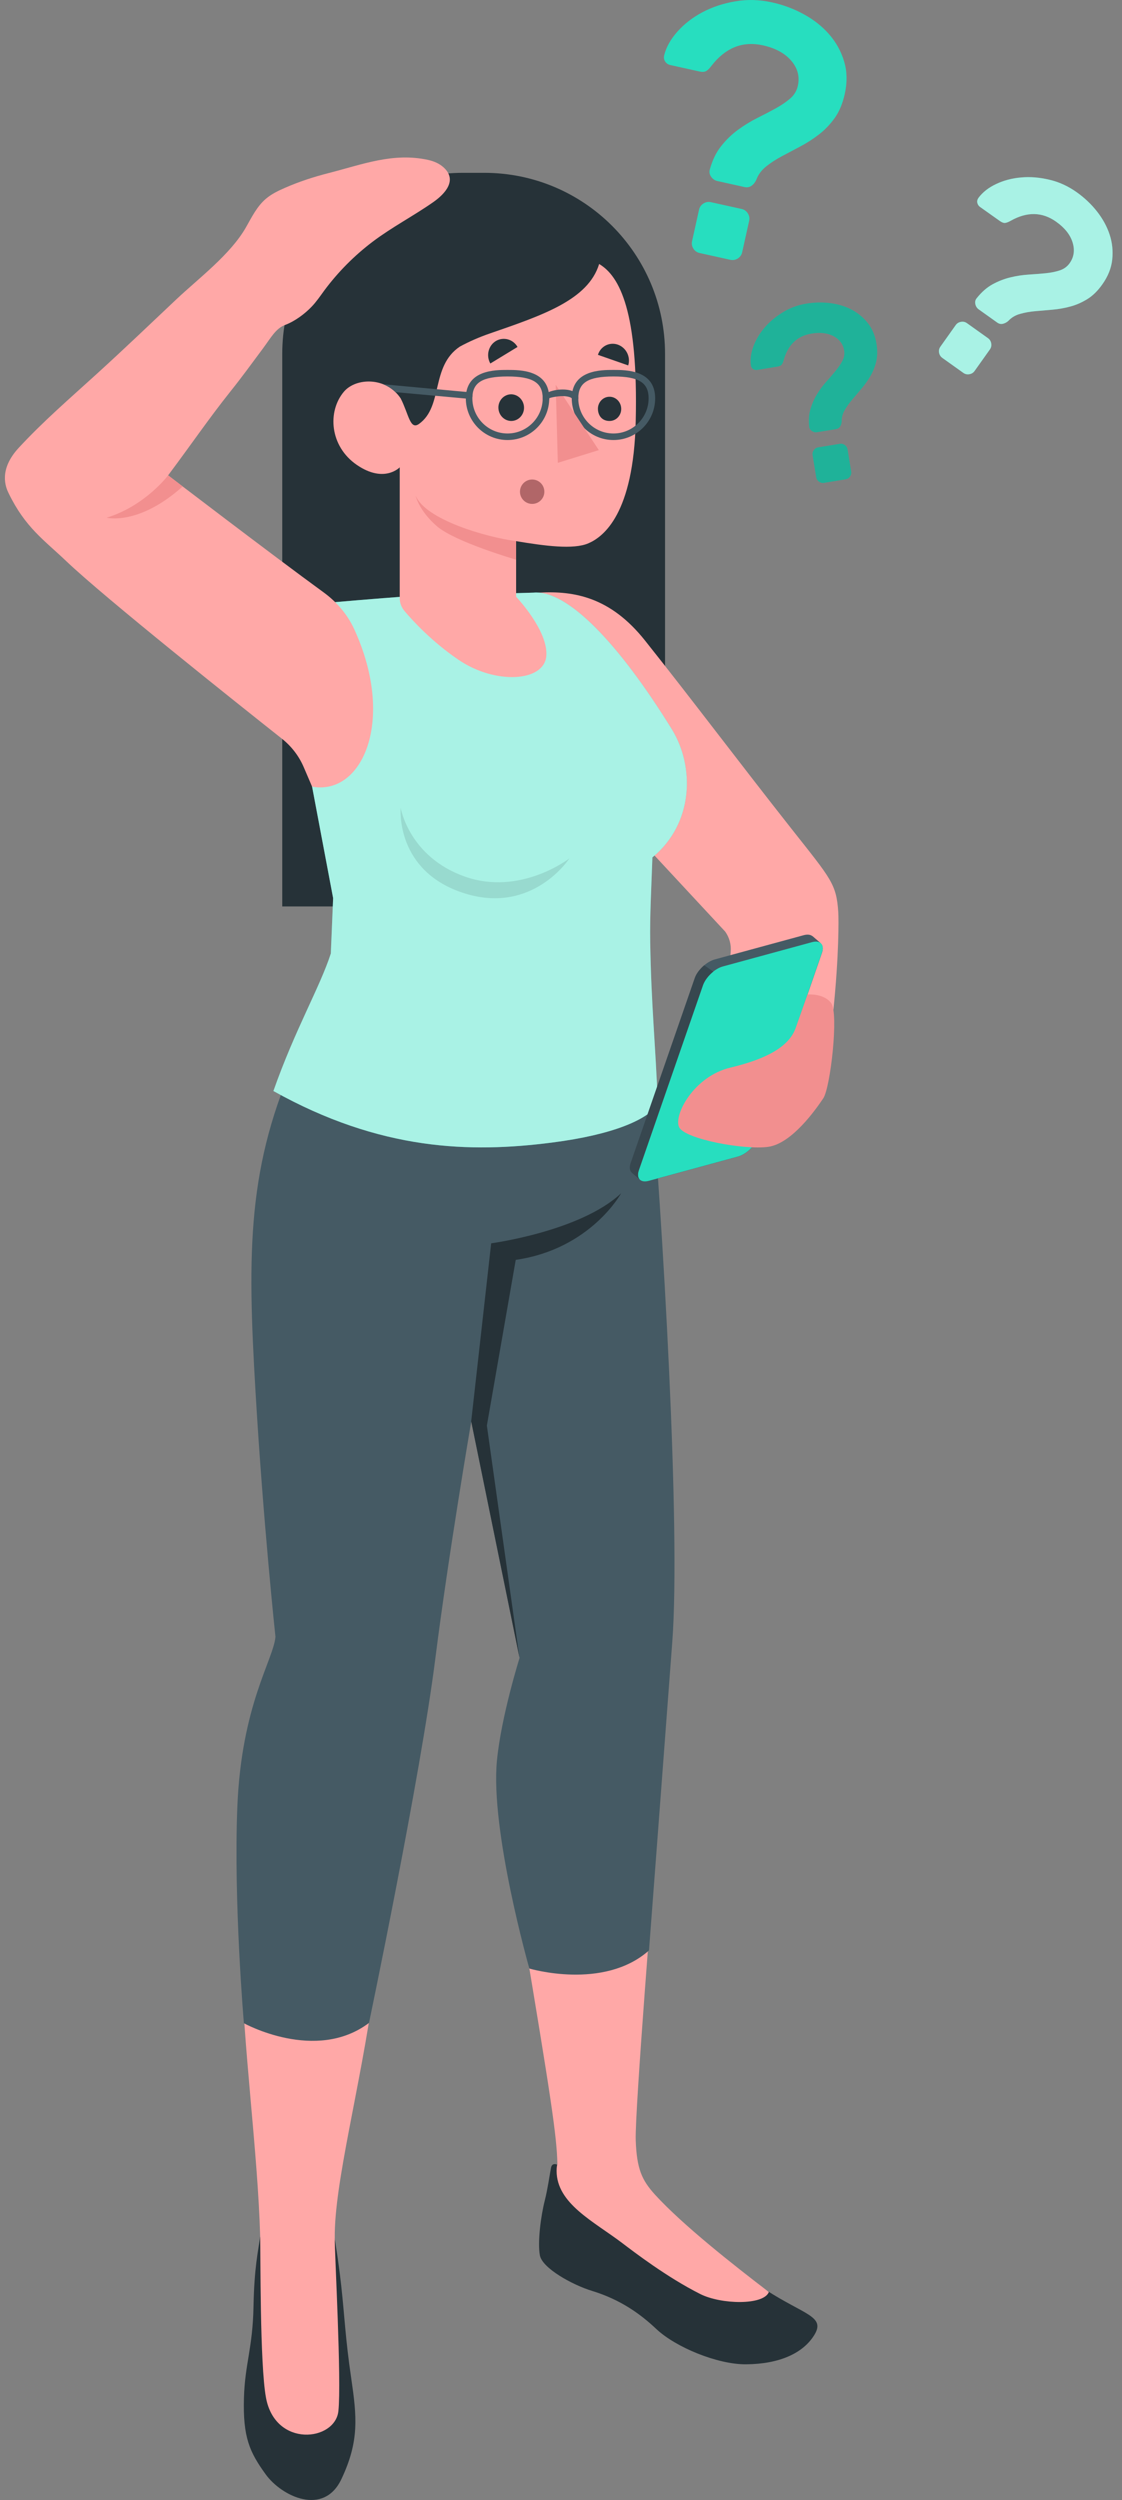 <svg width="97" height="216" viewBox="0 0 97 216" fill="none" xmlns="http://www.w3.org/2000/svg">
<rect x="0" y="0" width="97" height="216" fill="#808080" stroke="none"/>
<path d="M66.769 0.211C67.74 0.427 68.655 0.771 69.509 1.243C70.369 1.714 71.096 2.291 71.689 2.973C72.283 3.656 72.715 4.432 72.976 5.303C73.237 6.174 73.259 7.111 73.031 8.121C72.849 8.947 72.56 9.635 72.172 10.184C71.778 10.733 71.329 11.21 70.818 11.604C70.308 11.998 69.77 12.348 69.21 12.642C68.644 12.941 68.111 13.224 67.612 13.49C67.107 13.756 66.653 14.05 66.248 14.372C65.843 14.694 65.554 15.077 65.393 15.515C65.299 15.731 65.166 15.909 64.983 16.042C64.8 16.175 64.6 16.214 64.373 16.164L62.021 15.642C61.794 15.592 61.61 15.465 61.472 15.26C61.333 15.054 61.3 14.844 61.372 14.622C61.594 13.829 61.916 13.157 62.354 12.614C62.786 12.07 63.269 11.604 63.801 11.216C64.334 10.828 64.883 10.489 65.454 10.201C66.026 9.918 66.558 9.641 67.052 9.369C67.546 9.097 67.962 8.814 68.311 8.515C68.661 8.215 68.882 7.843 68.977 7.411C69.149 6.629 68.966 5.908 68.416 5.259C67.867 4.61 67.046 4.16 65.954 3.916C64.201 3.528 62.72 4.121 61.505 5.691C61.35 5.896 61.206 6.041 61.067 6.129C60.928 6.218 60.723 6.235 60.457 6.174L57.95 5.619C57.766 5.58 57.617 5.48 57.511 5.325C57.406 5.17 57.373 4.992 57.417 4.787C57.594 4.072 57.983 3.384 58.571 2.724C59.159 2.064 59.88 1.509 60.723 1.06C61.572 0.61 62.515 0.294 63.563 0.117C64.606 -0.066 65.676 -0.033 66.769 0.211ZM64.118 18.055C64.345 18.105 64.523 18.233 64.65 18.433C64.778 18.632 64.817 18.849 64.767 19.076L64.162 21.799C64.112 22.027 63.984 22.204 63.785 22.332C63.585 22.459 63.369 22.498 63.141 22.448L60.479 21.86C60.251 21.811 60.074 21.683 59.946 21.483C59.819 21.284 59.78 21.067 59.83 20.84L60.434 18.116C60.484 17.889 60.612 17.711 60.812 17.584C61.011 17.456 61.228 17.417 61.455 17.467L64.118 18.055Z" fill="#27DEBF"/>
<path d="M69.731 26.231C70.408 26.12 71.079 26.104 71.75 26.187C72.421 26.27 73.037 26.453 73.592 26.736C74.146 27.025 74.623 27.413 75.012 27.901C75.406 28.389 75.655 28.988 75.772 29.693C75.866 30.27 75.855 30.785 75.749 31.24C75.638 31.695 75.472 32.111 75.245 32.499C75.017 32.882 74.762 33.243 74.479 33.576C74.196 33.908 73.924 34.224 73.669 34.53C73.414 34.829 73.198 35.134 73.02 35.445C72.843 35.755 72.76 36.072 72.765 36.393C72.76 36.554 72.721 36.704 72.638 36.837C72.554 36.97 72.432 37.048 72.277 37.076L70.635 37.342C70.474 37.37 70.325 37.331 70.186 37.236C70.047 37.142 69.969 37.015 69.958 36.854C69.897 36.288 69.936 35.778 70.075 35.317C70.214 34.857 70.402 34.435 70.641 34.047C70.879 33.659 71.145 33.304 71.439 32.977C71.733 32.649 72.005 32.333 72.249 32.033C72.493 31.734 72.693 31.445 72.837 31.163C72.981 30.88 73.031 30.586 72.981 30.286C72.893 29.743 72.588 29.327 72.072 29.049C71.556 28.772 70.912 28.694 70.153 28.822C68.932 29.021 68.128 29.782 67.756 31.096C67.712 31.268 67.656 31.396 67.59 31.49C67.523 31.584 67.396 31.645 67.213 31.673L65.465 31.961C65.338 31.984 65.216 31.956 65.11 31.889C65.005 31.817 64.939 31.712 64.916 31.568C64.85 31.063 64.916 30.525 65.127 29.948C65.338 29.377 65.654 28.833 66.081 28.328C66.508 27.823 67.035 27.38 67.656 26.997C68.272 26.609 68.966 26.354 69.731 26.231ZM72.599 38.346C72.76 38.318 72.904 38.357 73.037 38.451C73.17 38.546 73.248 38.673 73.275 38.834L73.586 40.737C73.614 40.898 73.575 41.042 73.481 41.175C73.386 41.308 73.259 41.386 73.098 41.413L71.24 41.718C71.079 41.746 70.935 41.707 70.802 41.613C70.668 41.519 70.585 41.391 70.563 41.23L70.252 39.328C70.225 39.172 70.263 39.023 70.358 38.889C70.452 38.756 70.58 38.673 70.74 38.651L72.599 38.346Z" fill="#27DEBF"/>
<g opacity="0.2">
<path d="M69.731 26.231C70.408 26.12 71.079 26.104 71.75 26.187C72.421 26.27 73.037 26.453 73.592 26.736C74.146 27.025 74.623 27.413 75.012 27.901C75.406 28.389 75.655 28.988 75.772 29.693C75.866 30.27 75.855 30.785 75.749 31.24C75.638 31.695 75.472 32.111 75.245 32.499C75.017 32.882 74.762 33.243 74.479 33.576C74.196 33.908 73.924 34.224 73.669 34.53C73.414 34.829 73.198 35.134 73.02 35.445C72.843 35.755 72.76 36.072 72.765 36.393C72.76 36.554 72.721 36.704 72.638 36.837C72.554 36.97 72.432 37.048 72.277 37.076L70.635 37.342C70.474 37.37 70.325 37.331 70.186 37.236C70.047 37.142 69.969 37.015 69.958 36.854C69.897 36.288 69.936 35.778 70.075 35.317C70.214 34.857 70.402 34.435 70.641 34.047C70.879 33.659 71.145 33.304 71.439 32.977C71.733 32.649 72.005 32.333 72.249 32.033C72.493 31.734 72.693 31.445 72.837 31.163C72.981 30.88 73.031 30.586 72.981 30.286C72.893 29.743 72.588 29.327 72.072 29.049C71.556 28.772 70.912 28.694 70.153 28.822C68.932 29.021 68.128 29.782 67.756 31.096C67.712 31.268 67.656 31.396 67.59 31.49C67.523 31.584 67.396 31.645 67.213 31.673L65.465 31.961C65.338 31.984 65.216 31.956 65.11 31.889C65.005 31.817 64.939 31.712 64.916 31.568C64.85 31.063 64.916 30.525 65.127 29.948C65.338 29.377 65.654 28.833 66.081 28.328C66.508 27.823 67.035 27.38 67.656 26.997C68.272 26.609 68.966 26.354 69.731 26.231ZM72.599 38.346C72.76 38.318 72.904 38.357 73.037 38.451C73.17 38.546 73.248 38.673 73.275 38.834L73.586 40.737C73.614 40.898 73.575 41.042 73.481 41.175C73.386 41.308 73.259 41.386 73.098 41.413L71.24 41.718C71.079 41.746 70.935 41.707 70.802 41.613C70.668 41.519 70.585 41.391 70.563 41.23L70.252 39.328C70.225 39.172 70.263 39.023 70.358 38.889C70.452 38.756 70.58 38.673 70.74 38.651L72.599 38.346Z" fill="black"/>
</g>
<path d="M85.412 29.216C85.567 29.327 85.662 29.476 85.695 29.671C85.728 29.865 85.689 30.037 85.579 30.192L84.258 32.05C84.147 32.206 83.998 32.3 83.803 32.333C83.609 32.366 83.437 32.328 83.282 32.217L81.468 30.924C81.313 30.813 81.219 30.663 81.185 30.469C81.152 30.275 81.191 30.103 81.302 29.948L82.622 28.09C82.733 27.934 82.883 27.84 83.077 27.807C83.271 27.773 83.443 27.812 83.598 27.923L85.412 29.216ZM93.1 16.619C93.76 17.09 94.343 17.639 94.836 18.266C95.33 18.893 95.696 19.558 95.929 20.263C96.162 20.967 96.234 21.689 96.156 22.426C96.079 23.164 95.79 23.88 95.302 24.567C94.903 25.133 94.465 25.56 93.993 25.849C93.522 26.137 93.034 26.354 92.523 26.487C92.013 26.625 91.497 26.714 90.981 26.758C90.46 26.803 89.972 26.847 89.506 26.886C89.04 26.925 88.607 27.003 88.197 27.119C87.786 27.23 87.453 27.43 87.193 27.707C87.054 27.84 86.893 27.929 86.716 27.973C86.538 28.017 86.372 27.984 86.216 27.873L84.613 26.731C84.458 26.62 84.358 26.464 84.319 26.27C84.281 26.071 84.319 25.899 84.447 25.754C84.868 25.227 85.323 24.828 85.823 24.556C86.322 24.285 86.832 24.09 87.359 23.963C87.88 23.835 88.407 23.758 88.929 23.724C89.45 23.691 89.938 23.652 90.393 23.608C90.848 23.563 91.258 23.48 91.614 23.364C91.969 23.247 92.257 23.042 92.468 22.748C92.85 22.215 92.934 21.611 92.728 20.945C92.523 20.28 92.046 19.68 91.303 19.154C90.105 18.305 88.801 18.277 87.387 19.07C87.204 19.176 87.048 19.237 86.915 19.259C86.782 19.281 86.627 19.226 86.444 19.098L84.73 17.883C84.602 17.795 84.525 17.672 84.491 17.523C84.458 17.373 84.497 17.229 84.597 17.085C84.963 16.602 85.468 16.203 86.122 15.898C86.777 15.587 87.492 15.398 88.274 15.332C89.056 15.26 89.866 15.326 90.715 15.526C91.558 15.72 92.351 16.086 93.1 16.619Z" fill="#27DEBF"/>
<g opacity="0.6">
<path d="M85.412 29.216C85.567 29.327 85.662 29.476 85.695 29.671C85.728 29.865 85.689 30.037 85.579 30.192L84.258 32.05C84.147 32.206 83.998 32.3 83.803 32.333C83.609 32.366 83.437 32.328 83.282 32.217L81.468 30.924C81.313 30.813 81.219 30.663 81.185 30.469C81.152 30.275 81.191 30.103 81.302 29.948L82.622 28.09C82.733 27.934 82.883 27.84 83.077 27.807C83.271 27.773 83.443 27.812 83.598 27.923L85.412 29.216ZM93.1 16.619C93.76 17.09 94.343 17.639 94.836 18.266C95.33 18.893 95.696 19.558 95.929 20.263C96.162 20.967 96.234 21.689 96.156 22.426C96.079 23.164 95.79 23.88 95.302 24.567C94.903 25.133 94.465 25.56 93.993 25.849C93.522 26.137 93.034 26.354 92.523 26.487C92.013 26.625 91.497 26.714 90.981 26.758C90.46 26.803 89.972 26.847 89.506 26.886C89.04 26.925 88.607 27.003 88.197 27.119C87.786 27.23 87.453 27.43 87.193 27.707C87.054 27.84 86.893 27.929 86.716 27.973C86.538 28.017 86.372 27.984 86.216 27.873L84.613 26.731C84.458 26.62 84.358 26.464 84.319 26.27C84.281 26.071 84.319 25.899 84.447 25.754C84.868 25.227 85.323 24.828 85.823 24.556C86.322 24.285 86.832 24.09 87.359 23.963C87.88 23.835 88.407 23.758 88.929 23.724C89.45 23.691 89.938 23.652 90.393 23.608C90.848 23.563 91.258 23.48 91.614 23.364C91.969 23.247 92.257 23.042 92.468 22.748C92.85 22.215 92.934 21.611 92.728 20.945C92.523 20.28 92.046 19.68 91.303 19.154C90.105 18.305 88.801 18.277 87.387 19.07C87.204 19.176 87.048 19.237 86.915 19.259C86.782 19.281 86.627 19.226 86.444 19.098L84.73 17.883C84.602 17.795 84.525 17.672 84.491 17.523C84.458 17.373 84.497 17.229 84.597 17.085C84.963 16.602 85.468 16.203 86.122 15.898C86.777 15.587 87.492 15.398 88.274 15.332C89.056 15.26 89.866 15.326 90.715 15.526C91.558 15.72 92.351 16.086 93.1 16.619Z" fill="white"/>
</g>
<path d="M44.11 78.317H24.402V30.569C24.402 21.933 31.402 14.932 40.038 14.932H41.858C50.494 14.932 57.495 21.933 57.495 30.569V64.932C57.495 72.326 51.504 78.317 44.11 78.317Z" fill="#263238"/>
<path d="M22.488 193.266C22.327 194.464 21.983 195.867 21.917 199.256C21.85 202.895 21.179 204.187 21.09 207.172C20.991 210.583 21.578 211.859 22.965 213.778C24.352 215.697 27.985 217.434 29.516 214.194C31.069 210.916 30.853 208.83 30.365 205.485C29.854 202.024 29.793 200.116 29.499 197.476C29.239 195.152 28.928 193.382 28.928 193.382L22.488 193.266Z" fill="#263238"/>
<path d="M32.816 169.098L20.835 168.881C21.013 176.88 22.283 185.761 22.494 193.266C22.533 194.68 22.46 204.243 22.993 207.15C23.792 211.515 28.978 210.927 29.255 208.314C29.533 205.702 28.923 194.53 28.939 193.382C28.895 188.567 31.147 180.441 32.334 171.799C32.378 171.378 32.761 169.514 32.816 169.098Z" fill="#FFA8A7"/>
<path d="M48.209 187.042C48.209 187.042 47.738 186.787 47.638 187.292C47.521 187.891 47.349 189.133 47.1 190.115C46.75 191.485 46.467 193.743 46.673 194.858C46.878 195.973 49.485 197.415 51.177 197.931C53.673 198.696 55.381 199.944 56.746 201.231C58.421 202.806 62.032 204.293 64.495 204.276C67.407 204.254 69.437 203.306 70.397 201.747C71.401 200.122 69.52 200 66.198 197.842C65.443 197.354 64.584 196.799 63.613 196.167C58.343 192.722 56.413 190.88 54.921 187.436L48.209 187.042Z" fill="#263238"/>
<path d="M54.96 184.912C54.871 182.432 56.568 161.421 56.568 161.421L45.186 166.607C47.621 181.151 48.143 184.585 48.187 186.964C48.17 187.02 48.12 187.219 48.12 187.574C48.132 190.398 51.321 191.923 53.806 193.809C54.788 194.552 57.645 196.749 60.535 198.202C62.343 199.112 66.015 199.195 66.47 198.03C63.441 195.717 59.037 192.256 56.629 189.621C55.481 188.357 55.049 187.386 54.96 184.912Z" fill="#FFA8A7"/>
<path d="M25.739 91.047C21.368 100.643 21.368 108.06 22.094 120.302C22.754 131.528 23.814 141.419 23.814 141.419C23.642 143.41 20.874 147.298 20.519 156.107C20.186 164.338 21.085 174.806 21.085 174.806C21.085 174.806 27.303 178.25 31.901 174.778C31.901 174.778 36.339 153.594 37.637 143.288C38.774 134.296 40.743 122.803 40.743 122.803L44.92 143.238C44.92 143.238 43.334 148.275 42.962 152.113C42.374 158.176 45.763 170.08 45.763 170.08C45.763 170.08 52.186 171.999 56.108 168.515C56.108 168.515 57.578 149.162 58.121 141.862C58.854 132.083 57.312 105.613 56.108 91.596L25.739 91.047Z" fill="#455A64"/>
<path d="M40.737 122.803L42.463 107.422C42.463 107.422 50.195 106.39 53.701 103.095C53.701 103.095 51.071 107.915 44.587 108.853L42.091 123.169L44.914 143.244L40.737 122.803Z" fill="#263238"/>
<path d="M72.05 87.264C72.532 82.549 72.51 79.41 72.471 78.805C72.305 76.365 71.867 75.965 68.455 71.644C63.846 65.803 59.913 60.556 55.758 55.336C52.791 51.609 49.668 51.032 46.617 51.204C44.487 51.32 48.642 61.565 50.738 67.628L62.692 80.486C63.058 80.996 63.23 81.617 63.169 82.244L62.437 93.188L66.014 97.975C66.014 97.975 71.434 93.299 72.05 87.264Z" fill="#FFA8A7"/>
<path d="M35.102 51.531C32.789 51.692 28.584 52.058 28.584 52.058C26.16 53.411 25.544 54.521 25.095 57.743C24.901 59.114 26.021 62.769 26.981 67.966L28.8 77.601L28.601 82.383C27.658 85.3 25.517 88.923 23.636 94.264C32.9 99.434 40.665 99.623 47.71 98.719C53.079 98.031 55.925 96.727 56.873 95.446C56.674 90.165 56.302 86.909 56.213 81.395C56.174 79.077 56.313 76.742 56.402 74.079C60.007 71.117 60.046 66.197 58.083 63.013C53.517 55.619 49.074 50.965 46.135 51.204L35.102 51.531Z" fill="#27DEBF"/>
<path opacity="0.6" d="M35.102 51.531C32.789 51.692 28.584 52.058 28.584 52.058C26.16 53.411 25.544 54.521 25.095 57.743C24.901 59.114 26.021 62.769 26.981 67.966L28.8 77.601L28.601 82.383C27.658 85.3 25.517 88.923 23.636 94.264C32.9 99.434 40.665 99.623 47.71 98.719C53.079 98.031 55.925 96.727 56.873 95.446C56.674 90.165 56.302 86.909 56.213 81.395C56.174 79.077 56.313 76.742 56.402 74.079C60.007 71.117 60.046 66.197 58.083 63.013C53.517 55.619 49.074 50.965 46.135 51.204L35.102 51.531Z" fill="white"/>
<path opacity="0.1" d="M49.23 74.162C49.23 74.162 44.997 77.446 40.172 75.732C35.346 74.018 34.641 69.802 34.641 69.802C34.641 69.802 34.131 75.322 40.216 77.202C46.09 79.016 49.23 74.162 49.23 74.162Z" fill="black"/>
<path d="M54.96 36.382C54.777 44.392 52.181 46.372 50.877 46.938C49.574 47.509 47.061 47.16 44.62 46.755V51.559C44.62 51.559 47.438 54.51 47.227 56.712C47.011 58.919 42.801 59.163 39.639 57.006C37.331 55.436 35.684 53.639 34.963 52.785C34.702 52.474 34.558 52.086 34.558 51.681V40.376C34.558 40.376 33.221 41.791 30.853 40.171C28.495 38.557 28.29 35.539 29.738 33.836C30.77 32.627 33.382 32.538 34.641 34.424C35.346 35.805 35.446 37.192 36.233 36.621C38.341 35.101 37.209 31.651 39.761 29.942C39.767 29.942 39.767 29.937 39.772 29.937C40.532 29.526 41.397 29.138 42.368 28.805C46.911 27.235 50.849 25.915 51.798 22.809C53.584 23.869 55.181 26.936 54.96 36.382Z" fill="#FFA8A7"/>
<path d="M46.007 43.538C46.589 43.538 47.061 43.066 47.061 42.484C47.061 41.902 46.589 41.43 46.007 41.43C45.425 41.43 44.953 41.902 44.953 42.484C44.953 43.066 45.425 43.538 46.007 43.538Z" fill="#B16668"/>
<path d="M45.303 35.167C45.336 35.8 44.864 36.338 44.254 36.371C43.644 36.399 43.123 35.911 43.089 35.273C43.056 34.641 43.528 34.102 44.138 34.069C44.748 34.041 45.269 34.535 45.303 35.167Z" fill="#263238"/>
<path d="M53.706 35.279C53.734 35.855 53.307 36.343 52.752 36.371C52.142 36.399 51.726 36.011 51.693 35.373C51.665 34.796 52.092 34.308 52.647 34.28C53.207 34.252 53.678 34.702 53.706 35.279Z" fill="#263238"/>
<path d="M43.877 38.019C41.886 38.019 40.272 36.399 40.272 34.413C40.272 31.961 42.801 31.961 43.877 31.961C44.959 31.961 47.483 31.961 47.483 34.413C47.483 36.404 45.868 38.019 43.877 38.019ZM43.877 32.527C41.691 32.527 40.837 33.054 40.837 34.413C40.837 36.088 42.202 37.453 43.877 37.453C45.552 37.453 46.917 36.088 46.917 34.413C46.917 33.06 46.062 32.527 43.877 32.527Z" fill="#455A64"/>
<path d="M53.035 38.019C51.044 38.019 49.429 36.399 49.429 34.413C49.429 31.961 51.959 31.961 53.035 31.961C54.117 31.961 56.64 31.961 56.64 34.413C56.646 36.404 55.026 38.019 53.035 38.019ZM53.035 32.527C50.849 32.527 49.995 33.054 49.995 34.413C49.995 36.088 51.36 37.453 53.035 37.453C54.71 37.453 56.075 36.088 56.075 34.413C56.075 33.06 55.22 32.527 53.035 32.527Z" fill="#455A64"/>
<path d="M48.043 33.248L48.226 39.988L51.77 38.889L48.043 33.248Z" fill="#F28F8F"/>
<path d="M44.62 46.755C42.047 46.417 36.749 44.897 35.923 42.8C35.923 42.8 36.2 44.115 37.781 45.474C39.362 46.833 44.62 48.358 44.62 48.358V46.755Z" fill="#F28F8F"/>
<path d="M44.742 29.976L42.39 31.407C42.008 30.73 42.218 29.859 42.867 29.465C43.522 29.077 44.359 29.304 44.742 29.976Z" fill="#263238"/>
<path d="M54.311 31.573L51.693 30.658C51.92 29.92 52.691 29.526 53.412 29.776C54.139 30.037 54.538 30.835 54.311 31.573Z" fill="#263238"/>
<path d="M47.2 34.702C47.044 34.702 46.917 34.574 46.917 34.413C46.917 33.953 47.832 33.653 48.648 33.653C49.468 33.653 49.995 33.953 49.995 34.413C49.995 34.569 49.868 34.696 49.712 34.696C49.557 34.696 49.43 34.569 49.43 34.413C49.402 34.363 49.141 34.224 48.648 34.224C48.154 34.224 47.51 34.363 47.483 34.419C47.483 34.574 47.355 34.702 47.2 34.702Z" fill="#455A64"/>
<path d="M40.566 34.458C40.554 34.458 40.543 34.458 40.532 34.458L34.192 33.881C34.076 33.775 33.776 33.465 33.155 33.204L40.599 33.892C40.754 33.908 40.865 34.053 40.849 34.208C40.832 34.352 40.704 34.458 40.566 34.458Z" fill="#455A64"/>
<path d="M14.534 41.069C16.608 38.301 18.023 36.205 19.914 33.831C20.991 32.483 21.678 31.518 22.71 30.137C23.42 29.182 23.836 28.384 24.629 28.084C25.517 27.751 26.371 27.097 26.942 26.498C27.353 26.071 27.686 25.577 28.035 25.1C29.222 23.502 30.637 22.077 32.223 20.879C33.893 19.619 35.745 18.66 37.459 17.462C38.48 16.746 39.578 15.559 38.336 14.45C37.964 14.117 37.493 13.923 37.01 13.817C33.992 13.157 31.358 14.2 28.407 14.955C27.125 15.282 25.861 15.692 24.646 16.225C24.058 16.48 23.47 16.763 22.982 17.179C22.222 17.828 21.767 18.754 21.273 19.625C19.948 21.966 17.196 24.029 15.261 25.849C12.992 27.984 10.962 29.942 8.371 32.3C6.042 34.419 3.762 36.377 1.621 38.69C-0.149 40.603 0.495 42.107 0.75 42.623C2.192 45.585 3.806 46.65 5.731 48.486C9.07 51.664 20.569 60.816 24.385 63.834C25.201 64.483 25.844 65.32 26.255 66.275L26.981 67.966C31.33 68.765 34.231 62.236 30.631 54.377C30.049 53.101 29.122 52.014 27.985 51.187C23.442 47.881 14.534 41.069 14.534 41.069Z" fill="#FFA8A7"/>
<path d="M14.534 41.069C14.534 41.069 12.57 43.699 9.22 44.73C9.22 44.73 11.993 45.44 15.793 42.029L14.534 41.069Z" fill="#F28F8F"/>
<path d="M70.924 81.479H70.94L70.23 80.869V80.88C70.069 80.752 69.82 80.713 69.498 80.796L61.799 82.893C61.083 83.087 60.312 83.814 60.068 84.513L54.527 100.505C54.399 100.876 54.449 101.159 54.627 101.32H54.621L55.353 101.952V101.941C55.514 102.074 55.764 102.119 56.091 102.03L63.79 99.933C64.506 99.739 65.277 99.013 65.521 98.314C66.608 95.168 69.975 85.467 71.062 82.322C71.195 81.928 71.129 81.634 70.924 81.479Z" fill="#455A64"/>
<path d="M55.232 101.109L60.773 85.118C61.017 84.419 61.788 83.692 62.504 83.498L70.203 81.401C70.918 81.207 71.301 81.617 71.057 82.316C69.97 85.461 66.603 95.163 65.516 98.308C65.272 99.007 64.501 99.734 63.785 99.928L56.086 102.024C55.37 102.219 54.987 101.808 55.232 101.109Z" fill="#27DEBF"/>
<path d="M61.666 83.947C61.267 84.263 60.923 84.701 60.773 85.123L55.226 101.109C55.104 101.47 55.143 101.747 55.304 101.914L54.616 101.32L54.622 101.314C54.439 101.154 54.389 100.871 54.516 100.499L60.063 84.507C60.196 84.114 60.513 83.714 60.884 83.398L61.666 83.947Z" fill="#37474F"/>
<path d="M68.805 88.767C68.261 90.398 66.325 91.485 63.147 92.24C59.968 92.994 58.205 96.372 58.715 97.398C59.231 98.424 64.367 99.379 66.425 99.085C68.483 98.791 70.552 95.817 71.173 94.897C71.795 93.976 72.521 87.553 71.861 86.671C71.201 85.789 69.809 85.927 69.809 85.927L68.805 88.767Z" fill="#F28F8F"/>
</svg>
